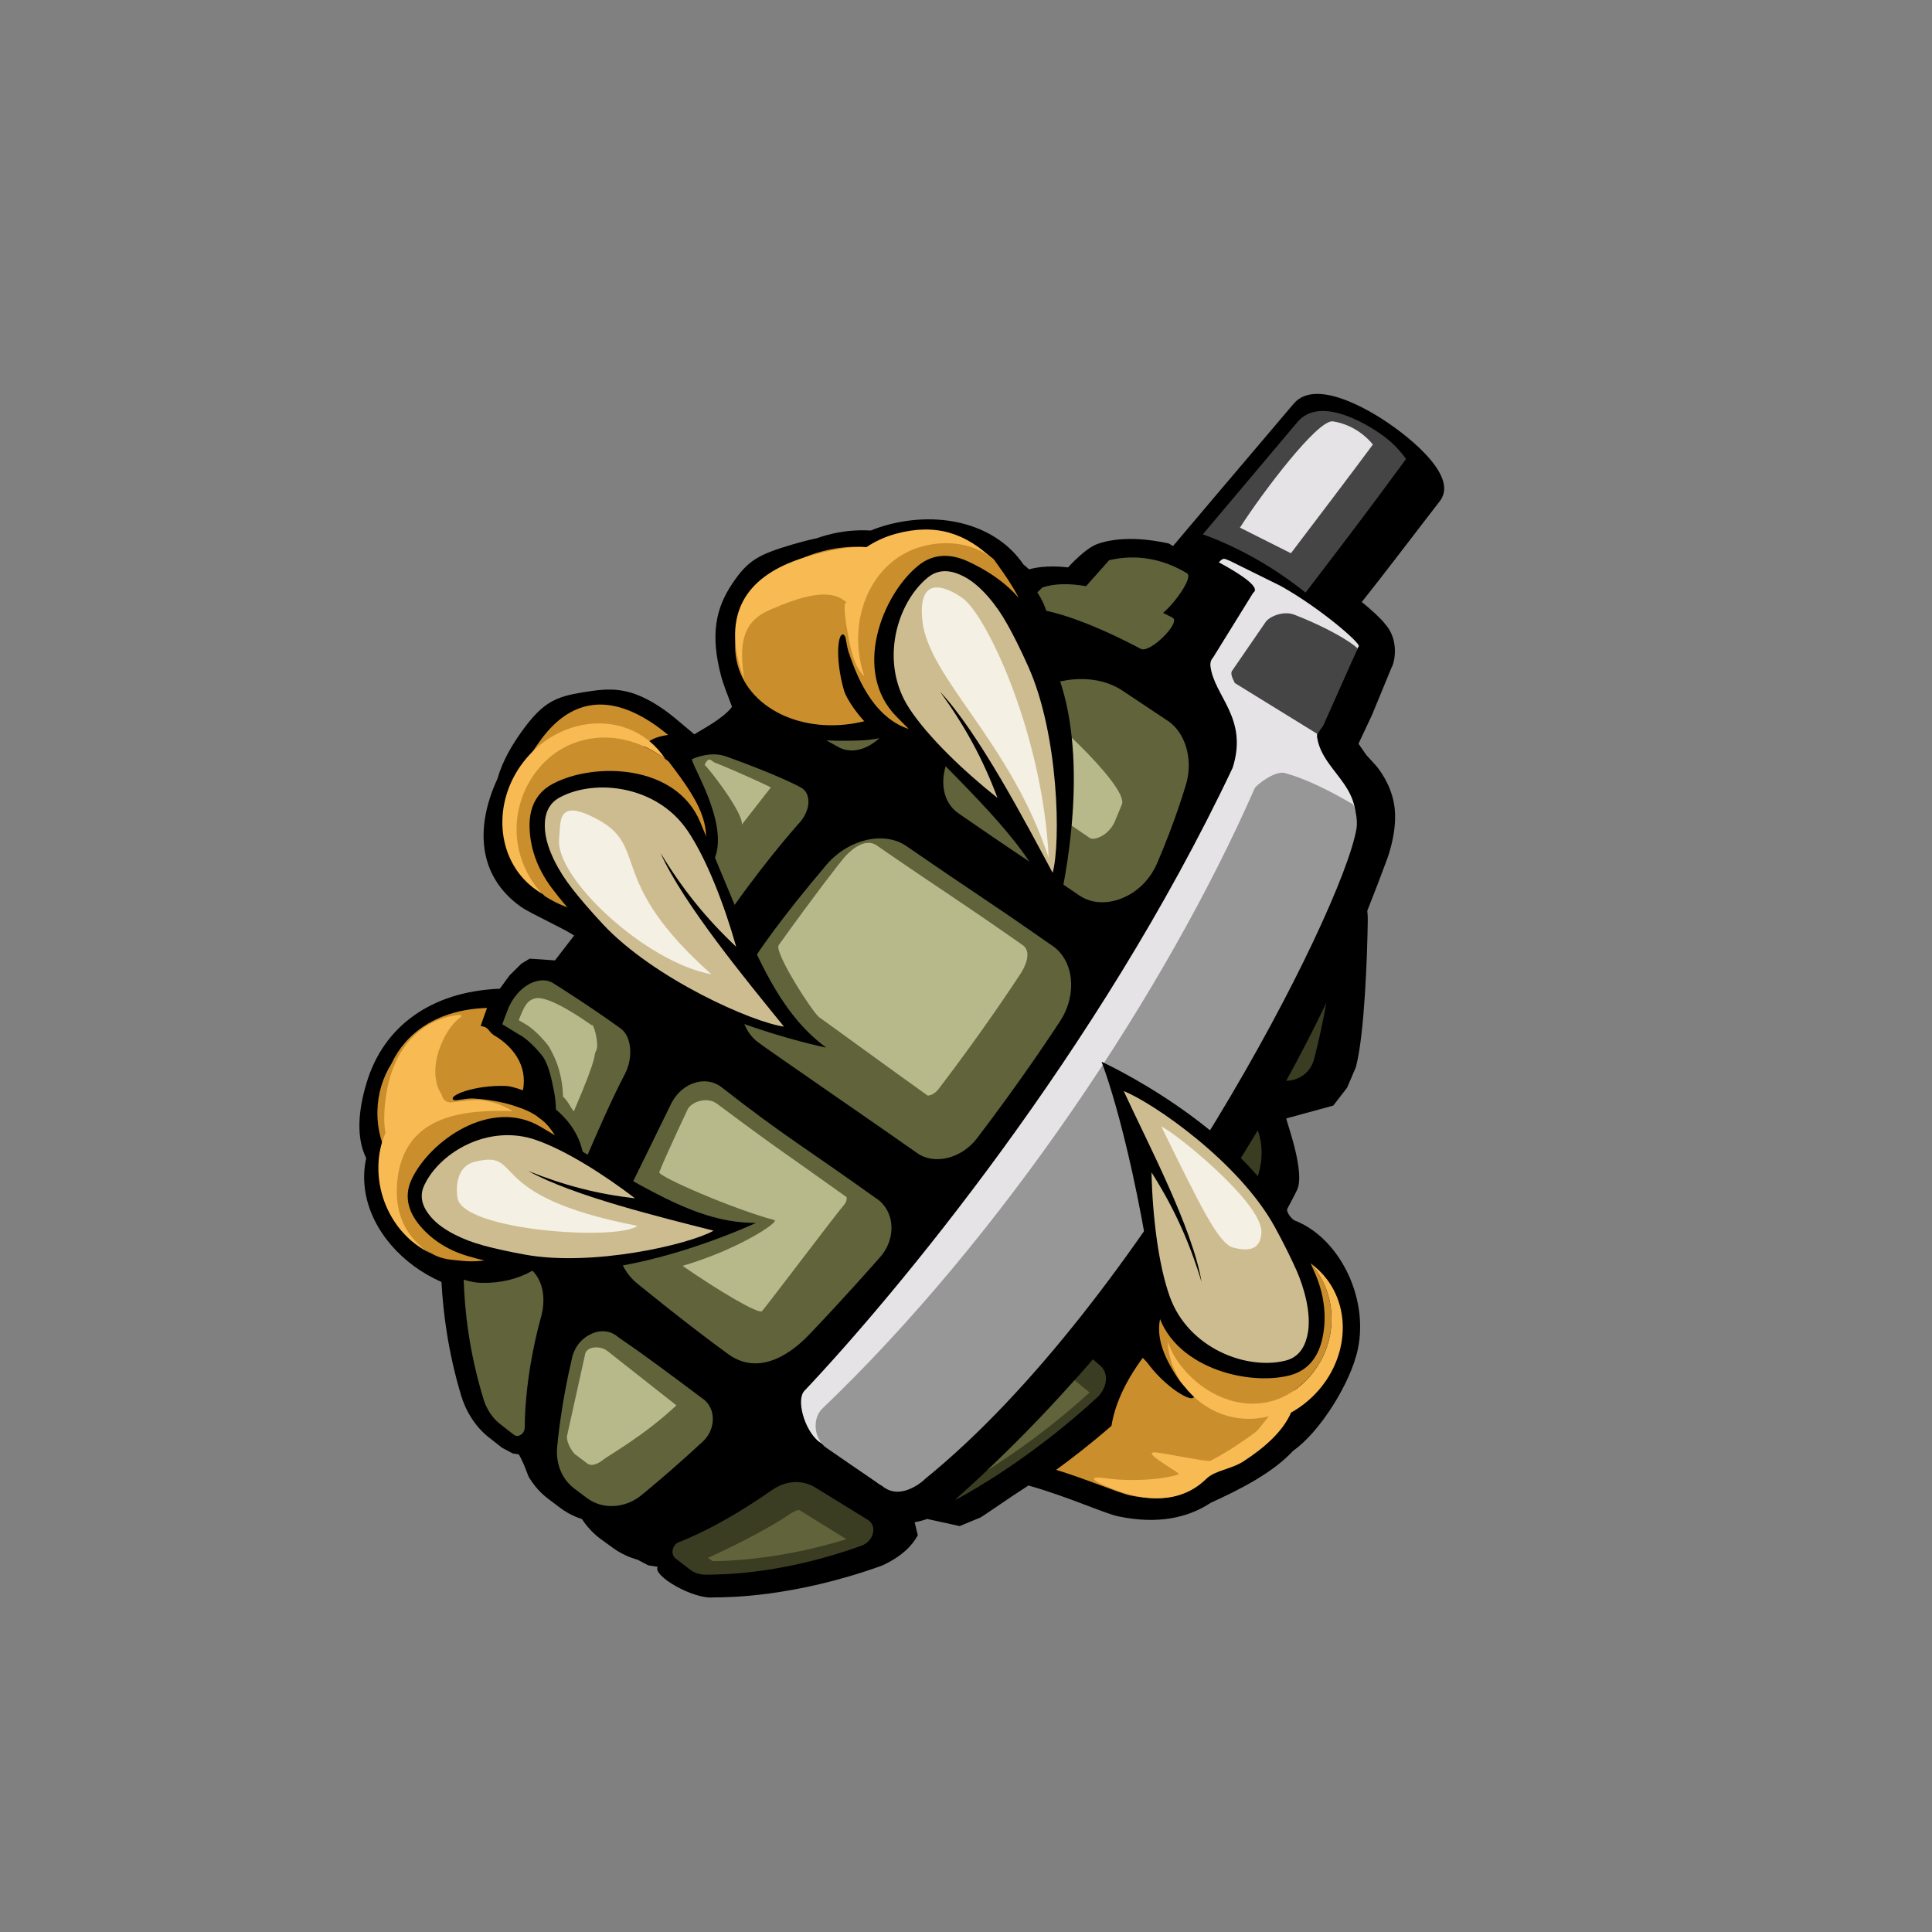 <?xml version="1.0" encoding="UTF-8"?>
<svg id="Layer_1" data-name="Layer 1" xmlns="http://www.w3.org/2000/svg" width="200" height="200" viewBox="0 0 200 200">
  <rect x="0" y="0" width="200" height="200" fill="#808080" stroke="none"/>
  <defs>
    <style>
      .cls-1 {
        fill: #b7b98a;
      }

      .cls-1, .cls-2, .cls-3, .cls-4, .cls-5, .cls-6, .cls-7, .cls-8, .cls-9, .cls-10, .cls-11 {
        fill-rule: evenodd;
        stroke-width: 0px;
      }

      .cls-2 {
        fill: #61633b;
      }

      .cls-4 {
        fill: #979797;
      }

      .cls-5 {
        fill: #f8ba53;
      }

      .cls-6 {
        fill: #3b3d22;
      }

      .cls-7 {
        fill: #cb8e2d;
      }

      .cls-8 {
        fill: #454545;
      }

      .cls-9 {
        fill: #f5f0e4;
      }

      .cls-10 {
        fill: #e6e3e7;
      }

      .cls-11 {
        fill: #cebc91;
      }
    </style>
  </defs>
  <g>
    <path class="cls-3" d="m94.67,157.53l.34,1.39c-.63,1.18-1.76,2.25-3.7,3.15l-.09.03c-9.09,3.26-15.93,3.26-17.31,3.26h0c-2.13.25-6.43-2.28-5.82-3.16l-.99-.16-1.1-.58c-.22-.06-1.38-.37-2.52-1.2l-1.32-.96c-.18-.13-1.14-.84-1.92-2.05-.19-.06-1.22-.38-2.24-1.15l-1.3-.98c-.18-.14-1.13-.86-1.89-2.11-.15-.14-.44-1.3-1.1-2.45l-.63-.1-1.11-.59-1.4-1.1c-.32-.25-2-1.59-2.82-4.26h0c-1.37-4.56-1.87-8.57-2.05-11.8-4.05-1.78-7.19-5.29-7.87-9.26-.21-1.25-.17-2.45.08-3.56-1.02-2.04-.87-4.8.04-7.8.87-2.9,2.53-5.31,4.98-7.02,2.19-1.53,5.06-2.56,8.81-2.72l1.01-1.38,1.22-1.21.86-.52,2.62.18,1.98-2.57c-.95-.68-4.49-2.27-5.48-2.96-4.5-3.18-4.78-8.25-2.45-13.28.5-1.79,1.52-3.59,2.84-5.34,1.95-2.58,3.24-3.16,5.99-3.6,2.75-.44,4.85-.72,8.49,1.85.65.46,1.71,1.36,3.06,2.5.7-.47,2.96-1.6,3.9-2.85-.53-1.38-.94-2.46-1.12-3.14-1.16-4.35-.56-7.08,1.15-9.62,1.63-2.43,2.71-3,6.23-4.05.85-.25,1.69-.47,2.51-.64h0c.36-.13.72-.24,1.09-.34,1.52-.41,3.04-.55,4.5-.46.56-.23,1.15-.43,1.75-.59,5.6-1.5,11.28,0,14.05,4.1.19.15.39.33.59.51,1.7-.49,3.71-.24,4.03-.2.21-.23,1.85-2.03,3.08-2.44.58-.2,2.96-1.01,7.35-.04.15.09.29.18.44.27,1.17-1.38,5.82-6.9,12.5-14.75,2.54-2.98,9.15,1.58,9.82,2.04l.14.1c.64.44,7.38,5.08,5.17,7.94-4.33,5.62-5.38,7.04-8.09,10.46,1,.81,1.84,1.58,2.35,2.19l.04.06c1.54,1.67,1,4.07.69,4.54,0,.01,0,0-2.01,4.88l-1.41,3,.82,1.18,1.04,1.14c.22.27,1.45,1.79,1.82,3.9.44,2.48-.55,5.26-.71,5.7l-.03.08c-.66,1.8-1.34,3.56-2.03,5.29.04.34.06.7.05,1.08h0c-.05,3.49-.33,11.65-1.21,15.03l-.02.08-.91,2.13-1.43,1.85-4.87,1.33c.14.68,2,5.67,1.1,7.45h0c-.16.32-.49.98-.99,1.91-.14.26.4,1.06.8,1.22,4.47,1.73,7.64,7.81,6.51,13.27-.75,3.61-4.03,8.7-6.68,10.53-2.13,2.31-5.49,4.01-8.54,5.4h0c-2.37,1.57-5.48,2.26-9.56,1.42-1.45-.3-5.25-2.06-9.33-3.2-1.89,1.2-4.53,3.07-5.03,3.35h-.03s-2.06.85-2.06.85l-3.36-.74c-.41.15-.85.26-1.29.34Z"/>
    <path class="cls-7" d="m56.38,92.75c-2.84-2.83-3.89-6.82-2.83-10.23-.11-2.04,1.04-4.08,2.56-6.1,2.79-3.7,6.65-4.95,11.84-1.28.32.22.72.54,1.21.94-.91.13-1.75.38-2.26.92-.07.07-.15.16-.26.27.84.37,1.66.85,2.42,1.44.06.04.12.09.17.14,3.26,4.27,5.59,7.71,2.19,12.11-3.22,4.16-10.06,5.01-15.05,1.79Z"/>
    <path class="cls-2" d="m82.87,81.51c.85.41.82,1.39.82,1.54-.04,1.13-.8,1.98-.93,2.12-.8.9-4.15,4.69-8.43,10.96-.62.9-2.4-1.37-.27-7.48,1.31-3.77-2.78-9.93-2.4-10.08,1.24-.52,2.44-.61,3.4-.3.64.23,5.27,1.88,7.83,3.24Zm38-6.91c1.76,1.18,2.62,3.77,1.98,6.34-.2.68-1.17,4.01-3.06,8.41-.16.37-1.09,2.59-3.62,3.63-.35.14-2.53,1.04-4.48-.31-6.26-4.29-6.24-4.16-12.45-8.46-1.83-1.26-1.6-3.44-1.57-3.78.26-2.52,2.08-3.98,2.39-4.22.51-.4,3-2.34,6.74-4.5,3.18-1.84,6.94-1.86,9.39-.22l4.67,3.11Zm-11.9,23.32c2.17,1.51,2.58,4.94.81,7.73-.65,1-3.93,6-8.63,12.17-1.61,2.13-4.45,2.8-6.2,1.55-2.94-2.09-15.51-10.73-16.51-11.5-2.16-1.65-2.48-5.45-.51-8.43.55-.84,2.74-4.17,7.68-9.98,2.32-2.66,5.98-3.43,8.23-1.87,7.61,5.25,7.61,5.08,15.13,10.34Zm-36.18,46.9c.15.11,1.02.76,1,2.12,0,.19-.02,1.36-1.05,2.3-3.44,3.18-5.91,5.19-6.44,5.62-1.63,1.28-3.93,1.42-5.51.24l-1.32-.99c-1.96-1.48-1.83-3.75-1.81-4.13.07-.75.39-4.42,1.56-9.42.05-.23.37-1.68,1.91-2.44,1.57-.77,2.65.11,2.81.25.68.55.77.38,8.84,6.45Zm18.01-20.71c.2.14,1.38.99,1.48,2.78.01.26.1,1.79-1.15,3.22-.57.65-3.57,4.07-7.34,8.02-.81.84-4.62,4.8-8.42,2.04-4.27-3.11-8.71-6.74-9.45-7.34-2-1.63-2.72-4.76-1.72-7.5.8-2.1.84-1.95,5.26-11.04.11-.23.8-1.65,2.4-2.18,1.6-.53,2.68.31,2.85.45,6.66,5.2,8.45,6.09,16.08,11.56Zm29.59-60.67c.48.24.83.41.99.5.92.48-2.34,3.73-3.29,3.23-.92-.49-8.53-4.56-12.43-4.16l2.24-2.19c1.3-.45,2.89-.42,4.53-.14l2.39-2.69c2.89-.68,5.64-.1,8.05,1.35.67.35-1.12,2.96-2.47,4.11Zm-64.78,52.15c.28.19.52.39.74.6-.24-.2-.48-.39-.74-.57,0-.01,0-.02,0-.03Zm-.49,15.95c1.72,1.77,1,4.39.89,4.79-.25.9-1.65,5.96-1.69,11.43,0,.06,0,.49-.39.76-.4.27-.7.04-.74,0l-1.43-1.11c-.19-.15-1.2-.94-1.69-2.52-1.54-5.01-1.97-9.31-2.07-12.42.66.2,1.3.33,1.87.33,2.05.04,3.8-.43,5.25-1.26Zm-3.13-25.49c.21-.6.43-1.17.65-1.71.1-.24.73-1.71,2.16-2.48.19-.1,1.44-.77,2.53-.04.57.36,3.67,2.3,6.95,4.67,1.09.81,1.3,2.98.41,4.69-1.45,2.77-3.15,6.69-4.22,9.22-.13-2.46-1.41-4.27-2.92-5.54-.01-.65-.08-1.28-.2-1.9-.27-1.33-.51-2.49-1.04-3.41-.17-.31-1.47-1.86-2.51-2.42-.28-.15-.98-.61-1.8-1.1h0Zm39.05-29.64s-.06.05-.09.08c-.26.23-2.09,1.86-4.06.9-.5-.28-.95-.53-1.35-.75,1.59.09,2.97.03,3.73,0,.59-.03,1.18-.11,1.77-.23Z"/>
    <path class="cls-1" d="m87.64,123.91v.08c.02.06.04.39-.29.77-.82.94-7.81,10.21-8.46,10.96-.34.38-4.58-2.15-8.23-4.68,5.73-1.67,10.11-4.58,9.5-4.74-4.17-1.1-12.07-4.52-11.91-4.96.62-1.61,2.9-6.42,2.92-6.47.37-.81,2.03-1.39,3.07-.6,6.65,4.97,6.65,4.82,13.39,9.65Zm-10.85-38.54c.22-1.2-3.63-6.12-3.85-6.18.44-1,.76-.36,1.02-.26.38.13,3.62,1.49,5.84,2.58l-3.01,3.86Zm29.38-12.69c.7-.44,10.74,8.7,9.97,10.59l-.7,1.68v.03c-.08.17-.53,1.23-1.67,1.7-.07.03-.65.27-.92.08h-.02c-6.23-4.28-6.21-4.15-12.38-8.42h0c-.13-.09-.09-.54-.08-.58.1-1.02.88-1.66,1.01-1.76.37-.29,2.05-1.6,4.8-3.3Zm-45.6,67.51c.14-.8,1.5-.92,2.25-.38l7.2,5.67c-3.34,3.15-7.07,5.21-7.59,5.64-.11.09-1.03.83-1.63.38l-.03-.02-1.29-.97c-.07-.05-.83-1.01-.79-1.82l1.88-8.49Zm35.46-26.78c-3.51-2.49-10.4-7.53-11.22-8.1-.67-.47-4.71-6.75-4.2-7.47h0c3.68-5.14,6.18-8.36,6.82-9.11.19-.22,1.92-2.19,3.33-1.21h0c7.58,5.23,7.59,5.06,15.1,10.31h0c1.14.8-.02,2.66-.15,2.87-.64.98-3.87,5.9-8.49,11.96h0c-.37.5-.77.66-.85.69l-.34.08Zm-42.33-7.8c.53-1.36.83-2.05,1.71-2.26,1.47-.35,5.41,2.48,5.83,2.78.21-.31.8,2,.49,2.59-.42.8.43-.08-2.33,6.33-.39-.49-.66-1.15-1.12-1.53-.01-.65-.08-1.28-.2-1.9-.27-1.33-.69-2.27-1.21-3.2-.17-.31-1.47-1.86-2.51-2.42-.13-.07-.36-.21-.65-.39Z"/>
    <path class="cls-7" d="m43.73,129.15c-2.18-1.62-3.56-4.1-3.51-6.84.01-.7.12-1.38.3-2.03-.95-1.49-1.49-3.3-1.45-5.25.03-1.83.57-3.52,1.46-4.93,1.44-3.1,4.66-5.59,9.89-5.76-.24.64-.46,1.26-.66,1.87.99.15.66.55,1.51,1.04,1.71,1.03,3.39,2.98,2.86,5.62-.77-.29-1.39-.43-1.69-.45-3.26-.14-6.16,1.01-5.48,1.45.21.14,1.27-.21,2.11-.15,1.71.12,3.23.41,4.53.88.83.27,1.49.6,2.03.97,0,.01,0,.02,0,.03.26.18.51.37.74.57.4.38.71.79.98,1.21.71,1.09,1.07,2.45,1.04,4.11-.09,5.08-4.91,9.67-10.68,9.02-1.37-.15-2.29-.1-3.96-1.36Z"/>
    <path class="cls-6" d="m84.36,153.96l5.47,3.37c.1.06.76.47.53,1.4-.22.92-1.05,1.23-1.18,1.28-5,1.8-10.58,3-16.17,3-.14,0-.89,0-1.57-.52l-1.47-1.13c-.06-.05-.46-.35-.33-.94.12-.6.62-.78.7-.8.8-.32,4.34-1.71,9.53-5.34,2.32-1.61,4.2-.49,4.49-.32Zm28.78-13.24c.23.2.47.41.72.62.1.08.71.58.62,1.57-.09.99-.79,1.65-.91,1.76-6.73,6.2-12.94,9.65-14.16,10.33-.08.04-.28.15-.56.26,2.5-2.21,7.86-7.08,14.29-14.54Zm17.06-23.7c.65,1.72.53,3.93-.5,5.97-.16.32-1.05-.37-2.23-1.55.91-1.43,1.82-2.9,2.73-4.42Zm7.1-13.21c-.32,1.83-.74,3.79-1.27,5.84-.46,1.68-1.9,2.07-2.12,2.13-.09.02-.38.1-.76.1,1.42-2.58,2.81-5.27,4.15-8.06Z"/>
    <path class="cls-2" d="m82.75,156.32h0s4.87,3.02,4.87,3.02c-7.2,2.21-12.74,2.26-13.84,2.27l-.49-.34c.71-.32,5.61-2.56,8.65-4.65l.53-.27.27-.03Zm28.49-13.44l1.55,1.27c-4.18,3.81-8.11,6.51-10.64,8.09,2.4-2.26,5.54-5.38,9.09-9.36Z"/>
    <path class="cls-8" d="m124.51,55.32c3.27-3.88,6.53-7.75,9.8-11.63,2.53-2.99,7.96.78,8.56,1.2l.12.08c1.58,1.1,2.4,2.32,2.56,2.55-3.77,5.1-3.69,5.04-10.4,13.83-.23-.19-1.41-1.14-2.99-2.18-3.81-2.5-7-3.63-7.64-3.85Z"/>
    <path class="cls-10" d="m133.63,57.27l-5.27-2.65c2.27-3.55,8.06-11.24,9.62-11,2.69.41,4.14,2.4,4.14,2.4-1.71,2.31-6.34,8.44-8.49,11.26Z"/>
    <path class="cls-10" d="m95.09,153.43c-1.04.93-3.16.97-4.35-.01l-6.04-4.24c-1.43-1.2-2.31-4.29-1.42-5.21,9.37-9.91,30.44-35.14,44.32-64.48,1.66-5.2-1.95-7.42-2.3-10.58,0-.07-.06-.49.29-.86l4.14-6.69c.32-.21.72-.83-3.56-3.15.51-.52.51-.4,1.17-.14l5.24,2.59c4.16,2.33,8.28,5.94,8.08,6.24-.47.69-3.41,7.75-4.06,8.53-.34.41-.26.89-.24.97.63,3.79,5.6,5.22,3.43,10.84-15.76,35.42-40.31,61.51-44.7,66.18Z"/>
    <path class="cls-4" d="m95.71,153.16c-.26.23-2.51,2.22-4.37.68l-2.96-2.01-2.95-2.03c-1.23-1.03-1.3-2.97-.34-3.95,18.49-17.65,35.56-43.2,44.79-64.24.15-.33,2.09-1.85,3.1-1.59,2.88.75,6.44,2.87,6.97,3.18.24.02.65,1.53.47,2.6-1.51,8.72-22.25,49.18-44.71,67.34Z"/>
    <path class="cls-8" d="m136.93,75.21c-.34.4-.52.79-.52.79l-8.58-5.29c0-.07-.6-.95-.25-1.32l3.43-4.99c.37-.56,1.83-1.22,3-.76,4.51,1.77,6.59,3.42,6.52,3.51l-3.59,8.06Z"/>
    <path class="cls-7" d="m92.18,57.06c.75-.49,1.58-.86,2.48-1.1,5.05-1.35,10.37,2.09,11.87,7.68,1.5,5.59-1.39,11.23-6.44,12.59-3.06.82-6.22-.12-8.57-2.24-.57.23-1.16.43-1.77.6-6.1,1.64-12.11-.96-13.4-5.79-1.29-4.83,2.61-10.08,8.71-11.71,2.5-.67,4.98-.63,7.12-.02Z"/>
    <path class="cls-3" d="m87.88,67.61c-.29-.88-.28-1.67-.48-1.85-.65-.6-1.02,2.35-.01,5.78.4,1.35,4.71,8.04,11.22,6.29,6.5-1.74,11.74-6.97,9.75-14.41-.78-3.08-5.47-7.33-5.73-6.16-.11.47,1.36,1.86,2.73,4.45,1.65,6.14-1.38,12.3-6.75,13.74-5.37,1.44-8.74-1.8-10.72-7.84Z"/>
    <path class="cls-5" d="m44.67,129.77c-3.25-1.44-5.56-5.04-5.5-9.02.02-1.27.28-2.45.74-3.49-.23-1.17-.14-2.52.07-3.95.54-3.65,2.65-7.54,7.28-8.22.42-.06.7.02.37.25-1.74,1.25-3.6,5.5-1.89,8.01.03.24.16.45.35.59.19.14.43.21.66.17,1.01-.13,2.48-.28,3-.23,1.19.12,2.32.52,3.33,1.15-.23-.02-.46-.03-.69-.03-5.29-.09-10.71.89-11.28,7.43-.27,3.11.85,5.78,3.57,7.35Z"/>
    <path class="cls-5" d="m56.2,92.56c-.35-.19-.69-.42-1.01-.67-3.82-2.96-4.27-8.8-1-13.02,3.27-4.23,9.03-5.25,12.85-2.29.73.56,1.33,1.23,1.81,1.96-4.56-3.36-10.16-2.79-13.31,1.29-2.88,3.72-2.83,9.1.66,12.73Z"/>
    <path class="cls-7" d="m135.78,130.89c.07.09.15.18.22.27,3,3.84,2.25,9.45-1.68,12.51-.12.09-.24.18-.36.27-.48,2.29-1.89,4.58-4.09,6.3-1.38,1.07-2.89,1.79-4.41,2.16-1.77,2.22-4.49,3.23-8.46,2.41-1.17-.24-4.72-1.77-7.67-2.65,1.76-1.28,3.71-2.8,5.73-4.56.33-2.07,1.32-4.44,3.24-7.04.23.26.31.33.36.38.06.06.1.12.14.17.38.51.79.98,1.2,1.4,1.78,1.81,3.65,2.7,3.6,2-.02-.26-1-.88-1.5-1.59-.47-.68-.86-1.33-1.17-1.94-1.95-3.84-.83-6.48,2.95-9.43,3.81-2.98,8.35-3.66,11.9-.67Z"/>
    <path class="cls-5" d="m133.65,146.23c-.83,1.92-2.68,3.59-4.91,5.04-1.31.85-2.93.91-3.89,1.84-3.18,3.08-7.58,2.06-10.93.48-.82-.39-1.18-.82.65-.55,2.43.35,5.84.15,7.46-.43.24-.08-3.64-2.15-2.63-2.26.63-.07,5.57,1.05,5.93.86,1.94-1,3.75-2.3,4.53-2.87.51-.37,1.12-1.35,1.5-1.73-3.42.87-6.72-.43-8.83-3.19-1.03-1.35-1.57-2.93-1.66-4.57.3.89.76,1.74,1.37,2.52,3,3.84,8.17,5.37,12.09,2.31,3.92-3.06,4.68-8.67,1.68-12.51-.1-.13-.21-.26-.32-.38.61.45,1.17.98,1.65,1.61,2.93,3.84,1.89,9.63-2.32,12.92-.44.34-.9.65-1.37.91Z"/>
    <path class="cls-3" d="m136.2,131.97c1.03,2.47,1.11,4.77.67,6.68-.37,1.6-1.29,3.21-3.4,3.74-4.66,1.16-12.92-1.11-13.85-7.61-2.47-17.1-5.59-24.87-5.59-24.87,0,0,13.86,6.31,19.35,16.36,1.42,2.6,2.29,4.43,2.82,5.7Zm-79.08-40.04c-1.61-2.14-2.26-4.34-2.3-6.31-.04-1.64.45-3.43,2.37-4.46,4.23-2.28,12.78-2.11,15.3,3.95,5.35,12.84,7.63,19.33,13.04,23.34,0,0-16.47-3.31-24.27-11.69-2.02-2.17-3.32-3.72-4.14-4.83Zm-8.69,38.1c-2.35-.69-4.02-1.95-5.13-3.36-.92-1.18-1.54-2.75-.7-4.56,1.85-3.98,8.2-8.53,13.36-5.47,10.93,6.47,16.15,9.98,22.3,9.95,0,0-13.86,6.58-24.16,4.71-2.67-.48-4.46-.91-5.67-1.27Zm57.71-67.14c.7,1.19,1.63,2.98,2.85,5.69,3.8,8.42,1.66,20.6.69,24.99-.05.2-.22.34-.43.35-.21,0-.39-.12-.45-.32-2.02-5.73-7.06-10.36-16-19.42-4.61-4.67-1.47-12.63,2.27-15.64,1.7-1.37,3.53-1.13,5.03-.47,1.8.8,4.69,2.51,6.05,4.82Z"/>
    <path class="cls-11" d="m134.19,131.45c.84,1.9,1.54,4.49,1.21,6.46-.2,1.19-.73,2.54-2.32,2.94-4.03,1.01-10.05-1.26-11.98-6.61-1.18-3.27-1.79-8.32-1.9-12.88,2.31,3.63,3.89,7.11,5.19,11.36-.97-5.69-5.56-14.33-8.06-19.77,3.02,1.2,11.96,7.33,15.65,14.09.98,1.79,1.69,3.26,2.21,4.42Zm-75-39.52c-1.29-1.63-2.6-3.97-2.77-5.96-.1-1.2.08-2.64,1.52-3.42,3.66-1.97,10.06-1.26,13.24,3.45,1.95,2.88,3.79,7.62,5.03,12.01-3.13-2.95-5.53-5.93-7.84-9.72,2.35,5.27,9.01,13.33,12.78,17.98-3.22-.42-13.48-4.96-18.74-10.6-1.39-1.49-2.44-2.74-3.23-3.74Zm-9.24,36.97c-1.83-.49-4.07-1.48-5.28-2.85-.73-.83-1.39-1.98-.76-3.33,1.6-3.44,6.67-6.42,11.58-4.71,3,1.04,6.93,3.5,10.25,6.04-3.91-.45-7.29-1.32-11.05-2.83,4.6,2.58,13.88,4.83,19.18,6.18-2.59,1.46-12.58,3.74-19.51,2.48-1.83-.33-3.29-.67-4.41-.97Zm54.28-64.36c.62,1.11,1.37,2.57,2.2,4.43,3.17,7.02,3.4,18.24,2.54,21.38-2.83-5.28-7.69-14.53-11.65-18.74,2.6,3.6,4.43,6.96,5.94,10.99-3.58-2.84-7.24-6.37-9.14-9.28-3.11-4.76-1.29-10.93,1.94-13.55,1.28-1.03,2.67-.64,3.74-.08,1.77.92,3.42,3.04,4.43,4.86Z"/>
    <path class="cls-9" d="m127.68,129.16c-1.56-.41-3.44-4.37-7.46-12.54,1.19.44,10.46,7.85,10.36,10.93-.06,1.75-1.21,2.05-2.9,1.6Zm-65.74-44.29c5.27,2.88.8,6.3,11.71,15.99-6.88-1.27-16.21-10.02-15.77-14.04.19-1.74-.31-4.34,4.06-1.95Zm-12.82,35.4c5.33-1.31.57,3.49,16.87,6.63-2.03,1.58-18.12.51-18.63-2.9-.24-1.58.16-3.33,1.76-3.73Zm46.36-56.05c-.51-4.96,2.71-3.33,4.14-2.32,2.53,1.77,8.33,14.13,8.94,26.91-4-12.14-12.46-18.61-13.08-24.59Z"/>
  </g>
  <path class="cls-5" d="m89.68,56.65c.9-.61,1.93-1.09,3.08-1.4,4.2-1.13,7.27,0,10.05,2.67-1.29-1.23-4.04-2.24-7.34-1.36-5.05,1.35-7.72,7.11-6.22,12.71.07.25.14.49.22.73-.93-.91-1.25-2.1-1.61-3.88-.2-.98-.77-4.32-.13-3.65-1.63-1.71-4.7-.79-8.03.66-2.87,1.24-3.2,3.5-2.67,7.17-.23-.62-.4-1.14-.5-1.53-1.65-6.14,1.55-9.52,6.97-11.13,2.21-.65,4.33-1.11,6.19-.99Z"/>
</svg>